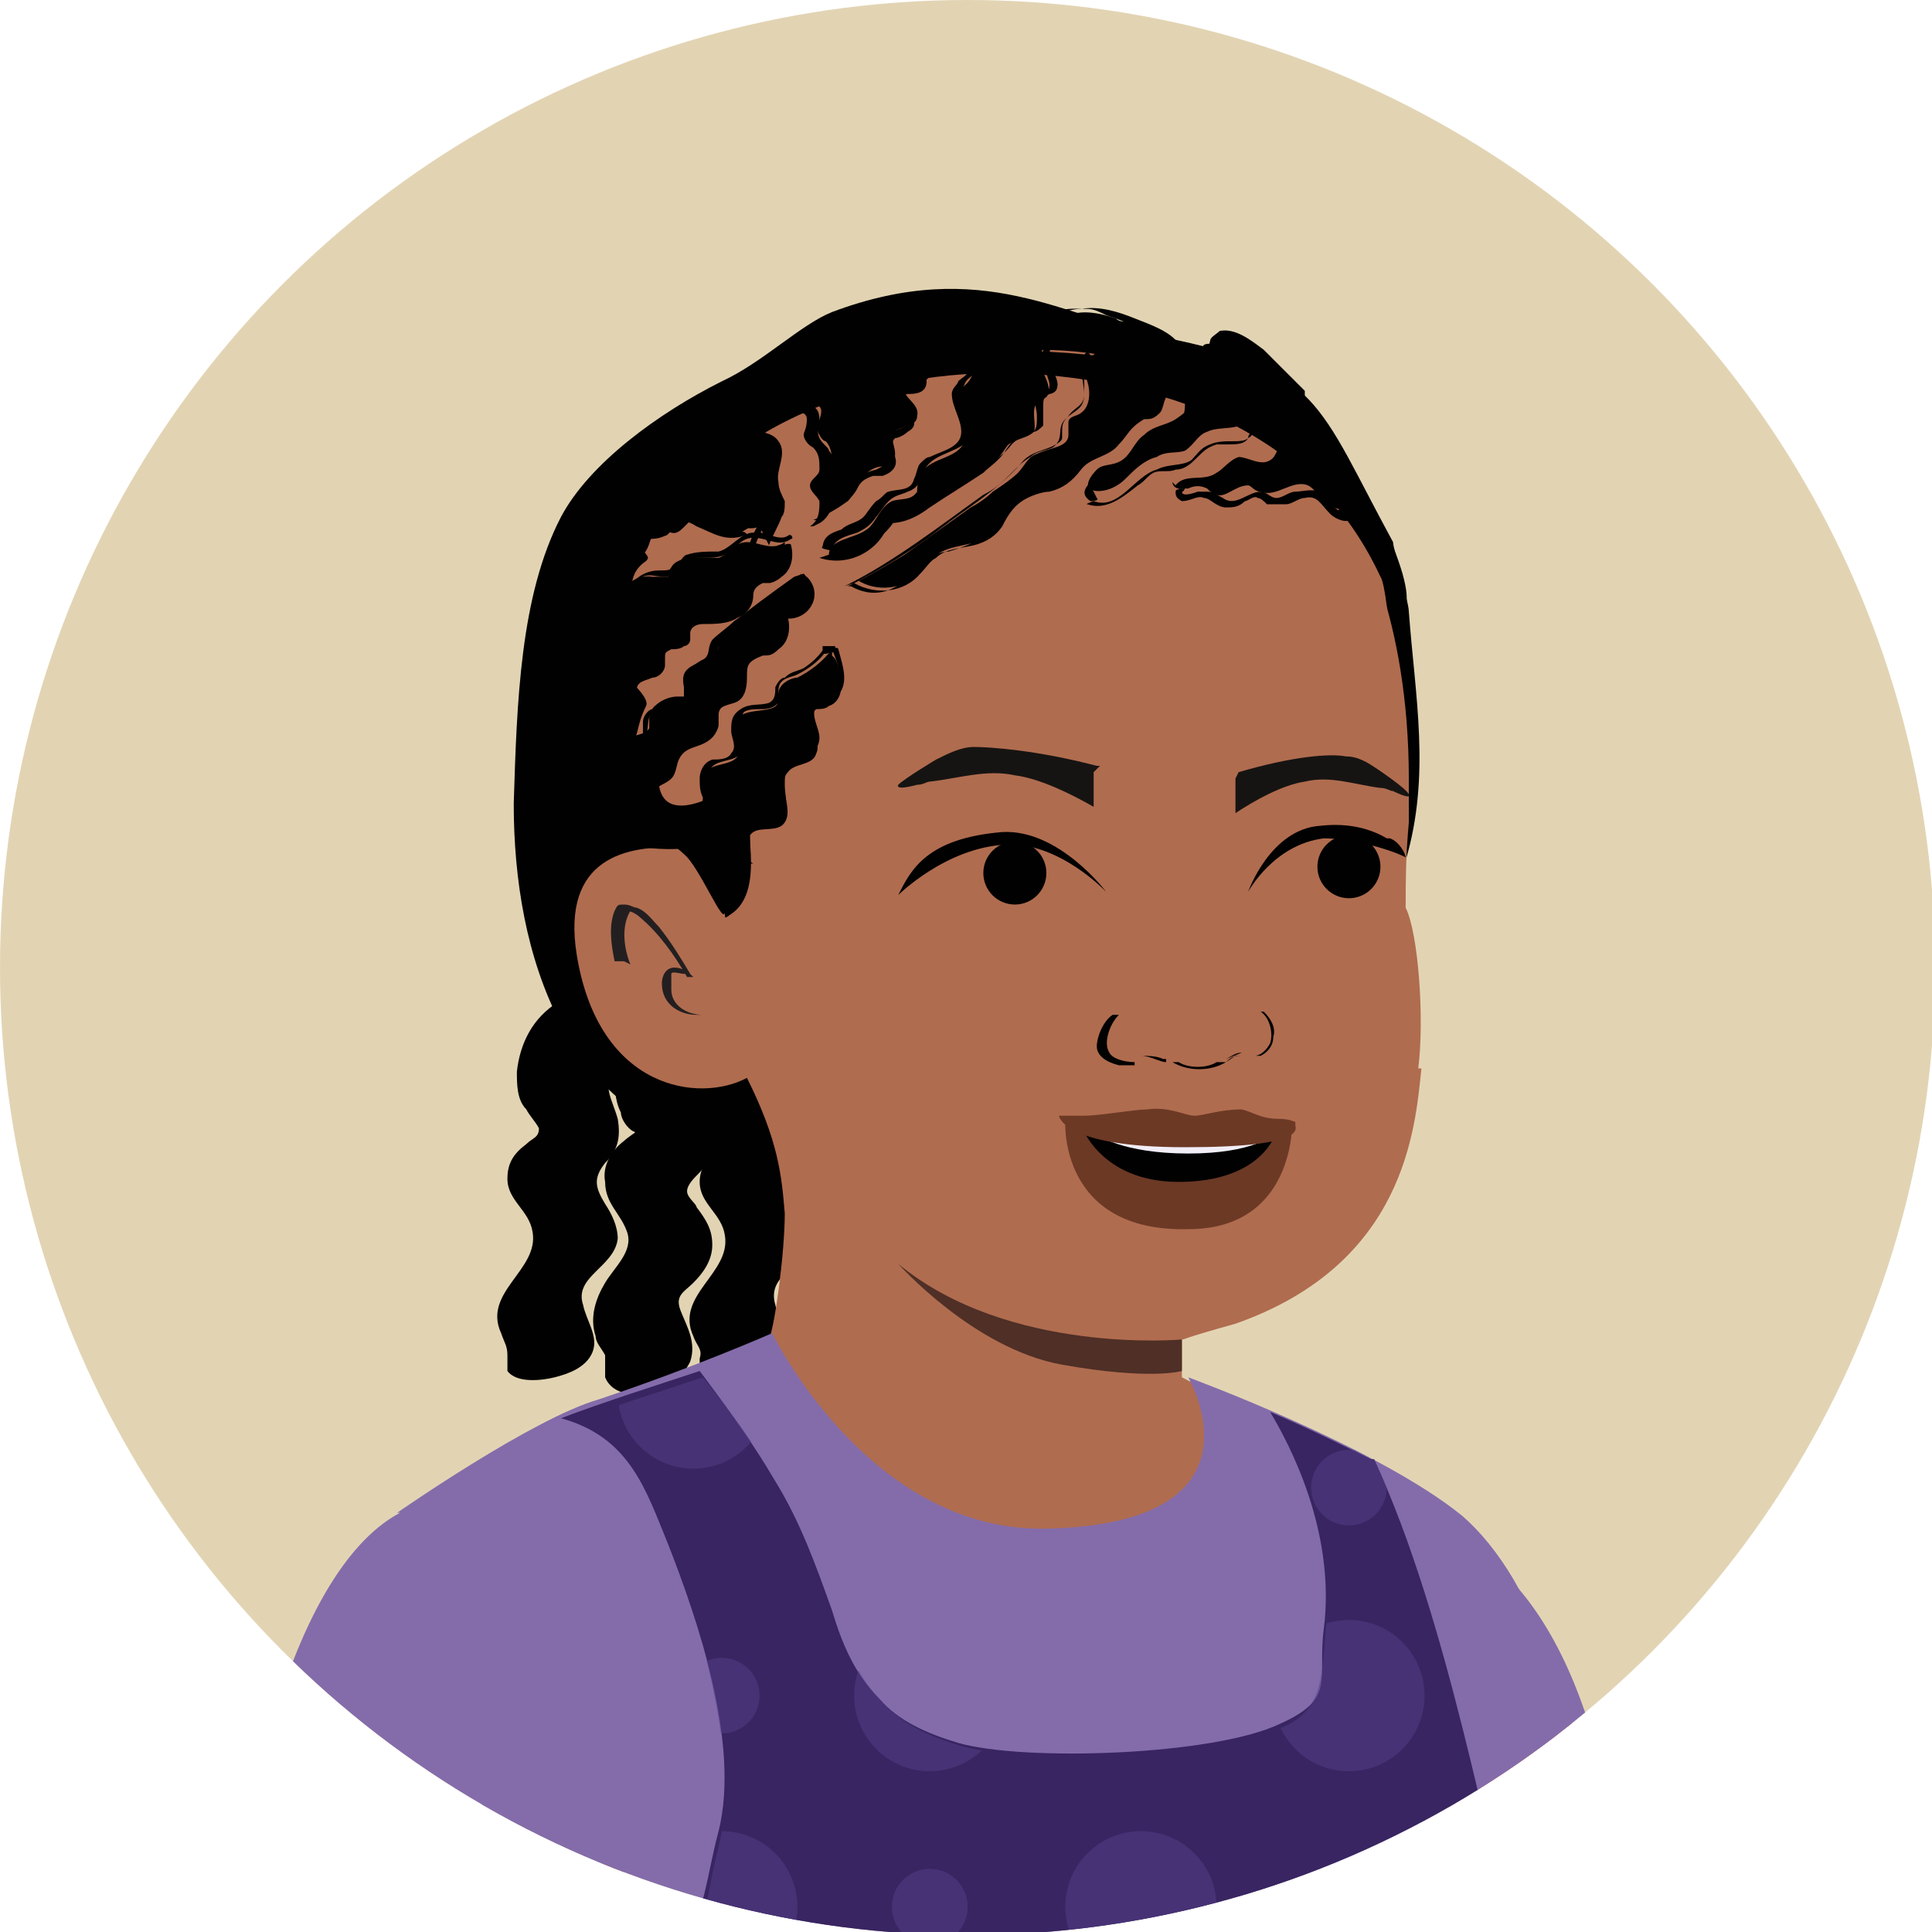 <?xml version="1.0" encoding="UTF-8"?>
<svg id="Layer_1" xmlns="http://www.w3.org/2000/svg" xmlns:xlink="http://www.w3.org/1999/xlink" version="1.1" viewBox="0 0 61.3 61.3">
  <!-- Generator: Adobe Illustrator 29.1.0, SVG Export Plug-In . SVG Version: 2.1.0 Build 142)  -->
  <defs>
    <style>
      .st0 {
        fill: none;
      }

      .st1 {
        fill: #4f2f26;
      }

      .st2 {
        fill: #010101;
      }

      .st3 {
        fill: #231f20;
      }

      .st4 {
        fill: #f1eef7;
      }

      .st5 {
        fill: #846caa;
      }

      .st6 {
        fill: #e2d4b3;
      }

      .st7 {
        clip-path: url(#clippath-1);
      }

      .st8 {
        fill: #020202;
      }

      .st9 {
        fill: #b06c4f;
      }

      .st10 {
        fill: #533f89;
      }

      .st11 {
        opacity: .5;
      }

      .st12 {
        fill: #6c3925;
      }

      .st13 {
        fill: #382561;
      }

      .st14 {
        fill: #161412;
      }

      .st15 {
        clip-path: url(#clippath);
      }
    </style>
    <clipPath id="clippath">
      <circle class="st0" cx="30.7" cy="30.7" r="30.7"/>
    </clipPath>
    <clipPath id="clippath-1">
      <path class="st0" d="M49.3,73.6h0c0-.4,0-.8,0-1.3,0-2.4-1-7.8-1.1-10.2-1-3.3-1.9-10-4.6-15.8,0,0,0,0-.1,0-.4-.2-2-1.2-3.1-1.6,0,2.1,2.1,3.5,1.7,6.7-.2,1.6,0,2.8-1.4,3.4-2.2.9-8.1,1.2-10.2.6-1-.3-1.9-.7-2.5-1.4-.8-.8-1.2-1.8-1.5-2.8-.5-1.4-1-2.8-1.8-4.1-.7-1.2-1.5-2.3-2.4-3.4-1.2.4-3.1,1-4.4,1.5,2.2.6,2.7,2.3,3.4,4,.9,2.3,2.2,6.6,1.5,9.4-.4,1.5-.3,2.3-1.1,3.6-.6,1-.3.7-1.3,1.4-1.4,1-2.7,1.6-4.4,1.8-.8,0-.7,0-1,.7-.1.4-.2.9-.2,1.3-.4,2.5-.5,5-.7,7.5-.3,1.9-.7,4.8-1.2,8.1l-2.2,2.1c-1.8,12.8-2.1,36.4-2.7,40.9,2.9,1.7,4.3-.5,8.1,2.1,3.4,2.3,5.4,1.1,8.2,0,2.8-1.1,5.2-.8,8.8.4,3.6,1.1,5.8-.9,7.9-1,2.1,0,2.2.6,6.6.3,3.8-.2,5-1,5-1.7-1-18.2-1.7-33.9-3.1-52.3h0Z"/>
    </clipPath>
  </defs>
  <g class="st15">
    <g>
      <polyline class="st6" points="97.9 189.8 97.9 -232.5 -577.9 -232.5 -577.9 189.8"/>
      <path class="st2" d="M17.7,31.8c-.8.5-1.2,1.3-1.3,2.2,0,.4,0,.9.3,1.2.1.2.3.4.4.6,0,.3-.2.3-.4.5-.4.3-.6.6-.6,1.1,0,.7.7,1,.8,1.7.2,1.2-1.6,1.9-1,3.2.1.3.2.4.2.7s0,.3,0,.5c.3.4,1.1.3,1.5.2s1-.3,1.2-.8c.2-.5-.2-1-.3-1.5-.3-.9,1-1.2,1.1-2.1,0-.4-.2-.8-.4-1.1-.3-.5-.4-.8,0-1.3.4-.4.5-.8.4-1.4-.2-.7-.5-1-.1-1.7.7-1.3.4-2.6,0-4-.1-.5-2.1,0-2,.5.3,1,.6,2.2.2,3.2-.1.4-.5.7-.5,1.2,0,.5.2.8.4,1.3.2.5,0,.7-.4,1.1-.2.3-.4.6-.3,1,.1.7,1,1.3.5,2-.5.6-1.2.9-.9,1.8,0,.2.2.4.3.7,0,.1.1.3.1.4,0,.4-.4.3.5.1.7-.2.6-.1.6-.7,0-.3-.1-.4-.3-.6-.5-1,.9-1.8,1-2.8.1-.9-1.4-1.8-.5-2.6.3-.2.7-.4.7-.8s-.4-.8-.5-1.1c-.3-.8,0-1.9.7-2.5.3-.2.2-.5-.1-.5-.5,0-1,.1-1.4.4h0Z"/>
      <path class="st2" d="M20.9,31.6c-.8.5-1.4,1.5-1.4,2.4,0,.5,0,.9.2,1.3,0,.2.2.5.4.6.1,0,0,.2.1,0,0,0-.3.2-.4.3-.4.3-.7.8-.6,1.3,0,.7.5,1,.7,1.6.2.6-.4,1.1-.7,1.6s-.5,1.1-.3,1.7c0,.2.2.4.3.6,0,.2,0,.4,0,.7.2.5.8.6,1.3.5.6,0,1.1-.4,1.4-1,.2-.6-.1-1.1-.3-1.6-.2-.5.1-.6.4-.9s.6-.7.6-1.2c0-.5-.2-.8-.5-1.2,0-.1-.3-.3-.3-.5,0-.2.2-.4.4-.6.4-.4.5-1,.3-1.5,0-.3-.3-.5-.3-.8,0-.3,0-.5.2-.8.7-1.3.4-2.8,0-4.1-.2-.9-2.2-.4-2,.5.3,1,.6,2.1.2,3.1-.2.5-.5.8-.5,1.3,0,.4.2.8.4,1.2.2.5,0,.6-.3,1-.3.3-.4.7-.4,1.1,0,.5.9,1.2.6,1.8-.2.3-.5.5-.7.8-.2.3-.4.7-.3,1.1,0,.2.1.4.2.7,0,.2.1.6.2.7h.6c.4,0,.6,0,.6-.3,0,0,0-.2,0-.3,0-.3-.1-.4-.3-.7-.2-.5.2-.9.5-1.3s.5-.8.6-1.3-.2-.9-.4-1.3c-.1-.2-.3-.3-.3-.6-.1-.3,0-.3.2-.5.4-.3.7-.6.8-1.1,0-.5-.4-.8-.5-1.2-.3-.7-.1-1.7.6-2.1.4-.2.5-.7.1-1-.4-.3-1-.1-1.4.1h0Z"/>
      <path class="st2" d="M23.8,32c-.8.5-1.2,1.3-1.3,2.2,0,.4,0,.9.3,1.2.1.2.3.4.4.6,0,.3-.1.4-.4.5-.4.3-.6.6-.6,1,0,.7.7,1,.8,1.7.2,1.2-1.6,1.9-1,3.2.1.3.3.4.2.7,0,.2,0,.4,0,.5.3.4,1,.2,1.5.1s1-.3,1.2-.8c.2-.5-.2-1-.3-1.5-.3-1,1-1.2,1.1-2.1,0-.4-.2-.8-.4-1.1-.3-.5-.4-.8,0-1.3.4-.4.5-.8.4-1.4-.2-.7-.5-1-.1-1.8.7-1.3.4-2.6,0-3.9-.1-.5-2.1,0-2,.5.3,1,.6,2.2.2,3.3-.1.4-.5.7-.5,1.2,0,.5.2.8.4,1.3.2.5,0,.8-.4,1.2-.2.3-.4.6-.3,1,.1.7,1,1.3.5,2-.4.6-1.2.9-.9,1.8,0,.2.2.4.3.7,0,.1.1.3.1.4,0,.4-.3.4.5.1.6-.2.6-.1.6-.7,0-.3-.1-.4-.3-.6-.5-1,.9-1.8,1-2.8.1-.9-1.4-1.8-.5-2.6.3-.2.7-.4.7-.8,0-.4-.4-.8-.5-1.1-.3-.8,0-2,.7-2.5.3-.2.2-.4-.1-.5-.4,0-1,.1-1.4.4h0Z"/>
      <path class="st2" d="M17.6,32.5c.9,1.7,3.3,3.4,4.8,4.6,1.6,1.2,2.3,1.5,4.2,1.6,3.8.2,7.6-.5,10.9-2.4,3.4-2,5.9-5.2,7.1-9,.8-2.7.3-5.2.1-7.9,0-.3-.5-2-.5-2.2-2.4-4.4-2.3-5.5-7.3-6.5-3.1-.6-5.7-2.6-10.5-.8-1,.4-2.2,1.6-3.5,2.2-2,1-4.2,2.6-5.1,4.3-1.3,2.5-1.4,5.9-1.5,9.1,0,2.4.4,4.9,1.5,7,0,0,0,0,0,0h0Z"/>
      <path class="st9" d="M45,33.9c.2-1.6,0-4.3-.4-5.1,0-.8,0-1.6.1-2.7,0-.3,0-.6,0-.9,0-.1,0-.3,0-.5,0-5.2-1.7-8-1.7-8-2.1-3.5-5.9-5.6-10-5.6-4.8,0-9.2,2.8-11.5,5.7-1.2,1.4-1.8,3.2-1.7,5.1,0,1.6,1.4,3.3,1.8,5-1.7-.1-3.8.3-3.3,3.4.7,4.3,3.9,4.7,5.4,3.9,1,2,1.1,3.1,1.2,4.3,0,1.2-.3,3.5-.5,4l-3.1,1.2c3.5,5.9,14.7,10.2,18.7,1.3l-2.5-1.3v-1.2c.1,0-.1,0,1.7-.5,5.4-1.9,5.7-6.2,5.9-8.1h0Z"/>
      <path class="st1" d="M37.5,43.4v-.9s-5.5.5-9-2.4c0,0,2.4,2.7,5.2,3.2,2.8.5,3.8.2,3.8.2Z"/>
      <path class="st5" d="M12.6,48s4.3-3,6.4-3.6c3-1,5.5-2.1,5.5-2.1,0,0,3.1,6.4,8.8,6.2,7.1-.2,4.4-4.8,4.4-4.8,0,0,6,2.2,8.7,4.4,2.2,1.9,4.8,7.3,1.3,12-3.5,4.7-29,4.8-29,4.8,0,0-3.3-6.5-4.2-10.1s-1.8-6.8-1.8-6.8h0Z"/>
      <path class="st9" d="M45.7,49.1c.5.2,4.8,1.7,5,11.6,0,3.5,0,13.5.4,16.4.5,3,.7,5.3.9,9.1,0,1,0,2.2,0,4.1l-.2,8.3-5-.5s.8-21.1-.9-25.8-.3-23.2-.3-23.2Z"/>
      <path class="st5" d="M39.5,61.8s4.7,1.8,12-.9c0,0-.2-7.1-3.5-10.7-3.3-3.7-6.1-2.5-6.1-2.5,0,0-4.5.7-2.4,14.1h0Z"/>
      <path class="st13" d="M49.3,73.6h0c0-.4,0-.8,0-1.3,0-2.4-1-7.8-1.1-10.2-1-3.3-2.2-10.6-4.6-15.8,0,0,0,0-.1,0-.4-.2-2-1-3.2-1.5.6,1,2.1,3.8,1.7,6.9-.2,1.6.4,2.2-1.4,3-2.1,1-8.1,1.2-10.2.6-1-.3-1.9-.7-2.5-1.4-.8-.8-1.2-1.8-1.5-2.8-.5-1.4-1-2.8-1.8-4.1-.7-1.2-1.5-2.3-2.4-3.5-1.2.4-3.1,1-4.4,1.5,2.2.6,2.7,2.3,3.4,4,.9,2.3,2.3,6.3,1.6,9.1-.4,1.5-.4,2.5-1.2,3.8-.6,1-.3.7-1.3,1.4-1.4,1-2.7,1.6-4.4,1.8-.8,0-.7,0-1,.7-.1.4-.2.9-.2,1.3-.4,2.5-.5,5-.7,7.5h0c-.3,1.9-.7,4.8-1.2,8.1l-2.2,2.1c-1.8,12.8-2.1,36.4-2.7,40.9,2.9,1.7,4.3-.5,8.1,2.1,3.4,2.3,5.4,1.1,8.2,0s5.2-.8,8.8.4c3.6,1.1,5.8-.9,7.9-1,2.1,0,2.2.6,6.6.3,3.8-.2,5-1,5-1.7-1-18.2-1.7-33.9-3.1-52.3h0Z"/>
      <path class="st2" d="M22.8,28.7s0-1,.2.2c0,.6-.8-1.4-1.3-1.8-.2-.2-.5-.4-.8-.5s-.6-.3-1-.3c-.5-.1-1.6.6-2,.7,0,0,.6.8.5.8-1.3-3.5-2-6.5.6-10.9.7-1.3,2.8-2.7,3.4-3.1,3.8-2.7,7.2-2.9,11.5-2.6,5,.4,9.2,2.3,10.6,7,.3,1.1,0,.9,0,2.1,0,0,.7-1.8-1.7-3.1-2.5-1.3-2.9-1.3-6.3-1.2-3.9.1-5.1-.5-8.2,1.1-2.8,1.5-3.4,2.6-3.4,2.6-.1.7-.6,1.3-.8,1.9s-.3,1.3-.4,2c0,1.4-.2.9,0,2.3.1.9.4,2.5-.5,3.1-.4.3,0-.1-.4-.3h0Z"/>
      <path class="st9" d="M22.1,26.8c.2,0,2-.8,2.2-.6,3.8-6.4,14.3-9.9,20-4.7-.2-1-.3-2.9-.5-3.2-2-4.3-6.1-6-10.6-6.4-4.5-.4-10,1-12.8,5.6-2.7,4.4-3.1,8.5,1.7,9.2h0Z"/>
      <g>
        <path class="st2" d="M26.4,20.8v-.2c-.3.4-.7.7-1.1.9-.2,0-.6.2-.6.5,0,0,0,.2,0,.2,0,.5-1,.2-1.3.6-.3.3.1.9,0,1.2-.2.3-.8.2-1,.5-.2.4.3,1,0,1.3-.2.2-.7,0-.9.3-.1.1-.1.3-.1.5.8.3,1.6.6,2.4.9,0-.2,0-.4,0-.5,0-.1,0-.3,0-.5.2-.3.7-.1,1-.3.5-.4-.2-1.3.2-1.7.2-.3.8-.2.9-.6.2-.4-.4-1.1,0-1.4.1,0,.3,0,.4-.1.3-.1.4-.4.4-.7s-.1-.6-.2-.8h0Z"/>
        <path class="st2" d="M26.5,20.7v-.2c-.1,0-.3,0-.3,0-.2.3-.4.5-.7.7-.2.1-.4.1-.6.3-.1,0-.2.1-.3.3,0,.2,0,.4-.2.5-.3.1-.6,0-.9.2s-.3.4-.3.7c0,.2.2.5,0,.7-.1.2-.4.2-.6.2-.3.1-.4.4-.4.6,0,.2,0,.4.1.6,0,.4-.3.4-.6.5-.4,0-.5.3-.6.7,0,0,0,0,0,0,.8.3,1.6.6,2.4.9,0,0,.2,0,.2,0,0-.2,0-.4,0-.7s0-.4.3-.5c0,0,.2,0,.3,0,.2,0,.5-.1.6-.4.1-.3,0-.6,0-.9,0-.2,0-.4.1-.6.1-.2.4-.2.6-.3.2-.1.4-.3.4-.6,0-.3-.3-.7-.1-1,.1-.1.4-.1.5-.2.1,0,.2-.2.3-.3.2-.4,0-.9-.1-1.3,0-.1-.3,0-.2,0,.2.5.5,1.2-.2,1.5-.2,0-.5.2-.5.5,0,.3.2.6.1,1,0,.4-.6.4-.9.6-.2.2-.2.4-.2.7,0,.3.3.9-.1,1.1-.3.1-.6,0-.9.3s0,.8,0,1.1h.2c-.5-.3-1.1-.5-1.6-.7-.1,0-.2,0-.4-.1,0,0-.3,0-.4-.1,0,0,0-.2,0-.3,0-.1.3-.1.4-.2.2,0,.5,0,.6-.4.1-.3,0-.6,0-1,0-.5.6-.4.9-.6.3-.2.2-.5.2-.8,0-.2-.1-.5,0-.6.1-.1.4-.1.5-.1.2,0,.4,0,.6-.2.1-.1,0-.2,0-.4,0-.4.4-.4.6-.5.4-.2.8-.5,1-.9h-.2s0,.2,0,.2c0,.1.3,0,.2,0h0Z"/>
      </g>
      <g>
        <path class="st2" d="M25.5,18.2c.2.2.3.6.1.9s-.5.5-.8.4c.1.4-.1.9-.5,1-.2,0-.4,0-.5.2-.4.3,0,1-.4,1.2-.1.1-.3.1-.5.2-.3.2-.1.7-.4,1-.2.4-.9.3-1.1.6-.2.2,0,.7-.3.8-.1,0-.3,0-.4.1-.1.1,0,.4,0,.5,0,.5-.6.9-1,.7,0,.3-.2.6-.4.8-.2-.3-.4-.6-.5-1s0-.8.4-1c.1,0,.3-.1.4-.2.3-.2.1-.8.4-1,.2-.1.5-.1.6-.3,0-.1,0-.2,0-.3,0-.4.5-.7.9-.7.1,0,.2,0,.3,0,.3-.1,0-.6.2-.9.1-.3.6-.3.8-.6,0-.1,0-.2,0-.3,0-.2.2-.3.3-.4.7-.6,1.4-1.1,2.1-1.6"/>
        <path class="st2" d="M25.4,18.2c.4.5.2,1.3-.5,1.2,0,0-.2,0-.2.1,0,.3,0,.5-.1.7-.2.2-.5.2-.7.3-.2,0-.3.2-.4.5,0,.2,0,.3,0,.5,0,.3-.2.4-.5.5-.3.1-.3.4-.4.6,0,.3-.1.5-.5.6-.1,0-.3,0-.5.2-.2.1-.4.3-.4.5,0,0,0,.2,0,.3,0,.2-.3.2-.5.3,0,0-.1,0-.2.2,0,.1,0,.3,0,.4,0,.4-.3.9-.8.7,0,0-.2,0-.2,0,0,.3-.1.6-.4.8h.2c-.3-.5-.8-1.4-.1-1.8.3-.2.5-.2.6-.7,0-.1,0-.2,0-.3.1-.2.3-.2.5-.3.1,0,.2,0,.2-.2.1-.2,0-.5.2-.7.2-.3.5-.2.9-.2.3,0,.4-.2.4-.5s0-.6.3-.8c.1,0,.3-.1.4-.2.1-.1.1-.2.1-.4.1-.4.5-.6.8-.8.5-.4,1.1-.8,1.7-1.2.1-.1,0-.2-.2-.1-.6.4-1.2.9-1.8,1.3-.2.2-.5.4-.7.6-.2.3,0,.5-.4.7-.4.2-.6.3-.5.8,0,0,0,.2,0,.3-.1.3-.3.1-.5.2s-.4,0-.5.2c-.1,0-.3.2-.3.4,0,.1,0,.2,0,.4-.1.3-.2.3-.4.3-.4.1-.4.4-.5.8s-.4.4-.6.6c-.1.1-.2.3-.3.5-.1.5.2,1,.5,1.5,0,0,.2,0,.2,0,.2-.2.4-.5.4-.9h-.2c.3.2.6.1.9,0,.1-.1.2-.2.3-.4.1-.3-.1-.6.3-.8.4-.2.4-.3.5-.7.2-.6.7-.4,1.1-.8.1-.1.2-.3.2-.4,0-.1,0-.2,0-.3,0-.3.2-.3.5-.4.3-.1.4-.4.4-.8s0-.5.5-.7c.2,0,.3,0,.5-.2.3-.2.4-.6.3-1h-.2c.8.2,1.4-.7.8-1.3,0,0-.3,0-.2.1h0Z"/>
      </g>
      <g>
        <path class="st2" d="M24.9,17.3c.1.5-.3,1.1-.8,1.1-.1,0-.2,0-.3,0-.2.1-.2.4-.2.6-.1.5-.7.6-1.2.6s-.7,0-.8.3c0,.1,0,.2,0,.4-.1.3-.7.1-.8.5,0,.1,0,.3,0,.4,0,.3-.6.2-.8.4-.1.1-.1.2-.2.4-.1.4-.2.9-.3,1.3,0,.1,0,.2-.2.3-.2,0-.3-.1-.4-.3-.3-1-.3-2.1,0-3.1,0-.2.2-.5.5-.5,0,0,.2,0,.2,0,.1,0,.1-.2,0-.4,0-.6.5-1.1,1.1-1,.1,0,.3,0,.5,0,0,0,0-.2.1-.3.1-.2.4-.3.7-.3s.5,0,.8,0c.3-.1.5-.5.9-.5.4,0,.8.3,1.2,0"/>
        <path class="st2" d="M24.7,17.3c0,.4-.2.9-.6,1-.3,0-.5,0-.6.3-.2.4-.1.7-.5.8-.3.1-.7,0-1,.1-.2,0-.4.1-.5.3,0,.1,0,.3-.1.4,0,.1-.3.1-.5.2-.2,0-.3.2-.3.4s.1.4-.1.5c-.1,0-.3,0-.4.1-.2,0-.3.2-.4.5-.1.4-.2.8-.3,1.3,0,.1,0,.4-.2.2,0,0-.1-.2-.1-.3,0-.2,0-.4-.1-.6,0-.5,0-.9,0-1.4,0-.4,0-.9.3-1.2.2-.2.5,0,.7-.3,0,0,0-.2,0-.3,0-.2,0-.4,0-.6,0-.2.2-.3.4-.4.2-.1.4,0,.7,0,.4,0,.3-.4.6-.5.3-.2.9,0,1.3-.2.1,0,.3-.2.4-.3.2-.2.4-.3.8-.2s.6.2.9,0c.1,0,0-.2-.1-.1-.3.2-.8-.2-1.1-.1-.4,0-.7.5-1.1.6-.4,0-.7,0-1,.1-.1,0-.2.2-.3.3-.2.2-.3.2-.6.2-.6,0-1.1.5-1.1,1.1,0,.1,0,.2,0,.3,0,0-.1,0-.2,0-.1,0-.2,0-.3.1-.3.2-.3.7-.4,1,0,.5-.1.9,0,1.4,0,.4,0,1,.2,1.4.1.2.3.3.5.2.3-.1.3-.7.4-1,0-.2.1-.5.2-.7,0-.3.3-.3.5-.4.2,0,.4-.2.4-.4,0,0,0-.1,0-.2,0-.2,0-.2.2-.3.1,0,.3,0,.4-.1.1,0,.2-.1.2-.2,0,0,0-.1,0-.2,0-.2.2-.3.4-.3.4,0,.8,0,1.1-.2.3-.1.5-.4.5-.7,0-.2.1-.3.3-.4,0,0,.2,0,.2,0,.1,0,.3-.1.4-.2.3-.2.4-.6.3-1,0-.1-.3,0-.2,0h0Z"/>
      </g>
      <g>
        <path class="st2" d="M24.1,16.7c-.6.3-1.4-.6-2-.3-.3.1-.5.6-.8.5-.1,0-.3-.1-.4-.1-.3,0-.2.5-.5.8-.2.3-.8.1-1.1.4,0,0-.1.2-.2.3-.1.2-.3.2-.5.3s-.4.3-.4.5c-.5-.7-.3-1.8.4-2.3,0,0,.1-.1.2-.2s0-.2,0-.3c0-.4.4-.8.8-1,.1,0,.3,0,.4-.2.1-.2.1-.4.2-.6.2-.5.9-.5,1.2-.9.2-.1.3-.3.4-.5s.4-.3.6-.3c.2,0,.4,0,.5.1,0,.1,0,.2.1.4.1.3.5.4.8.4s.7,0,.9.3c.3.4-.1.9,0,1.3,0,.2.1.4.2.6,0,.2,0,.4-.1.5-.1.3-.3.6-.4.9"/>
        <path class="st2" d="M24,16.6c-.4.1-.8-.1-1.1-.3-.2,0-.5-.1-.7,0-.3,0-.4.3-.7.5-.3.2-.6-.2-.9,0-.2.1-.2.4-.3.6-.1.5-.6.3-1,.5-.1,0-.2.1-.3.2,0,.1-.1.2-.2.3,0,0-.2.1-.3.2-.2.1-.5.3-.5.6h.3c-.2-.5-.3-1-.2-1.4,0-.2.1-.4.3-.6s.3-.3.4-.5.1-.4.2-.6c.1-.3.4-.5.6-.6.4-.2.6-.2.6-.7,0-.5.5-.6.9-.9s.6-.6,1-.9c0,0,.2,0,.2-.1.1,0,.4,0,.4.1,0,0,0,.2,0,.3,0,.1.2.2.3.3.4.2.9,0,1.2.2.5.3,0,1.1,0,1.5,0,.1.1.2.1.4,0,.2,0,.4-.1.6-.1.3-.3.6-.4.9,0,.1.2.1.2,0,.2-.5.6-1.1.5-1.6,0-.3-.1-.5,0-.9,0-.2.1-.5,0-.7-.1-.4-.7-.4-1.1-.4-.3,0-.6-.1-.7-.5,0-.2-.1-.4-.4-.4-.4-.1-.9.2-1.1.5-.2.2-.4.4-.6.6-.2.1-.4.2-.6.3-.1.1-.3.2-.4.4,0,0,0,.2,0,.3,0,0,0,.1,0,.2,0,.2-.2.2-.4.3-.4.2-.7.4-.9.9,0,.2,0,.4-.2.5,0,0-.2.2-.3.3-.2.2-.3.4-.4.7-.2.5,0,1.1.2,1.5,0,0,.2,0,.3,0,0-.4.6-.4.8-.7.2-.2.2-.4.5-.5.1,0,.3,0,.4,0,.2,0,.4-.1.5-.4,0-.1,0-.2.1-.3,0,0,0-.2,0-.2.1-.1.2,0,.3,0,.2,0,.4,0,.6-.1.1,0,.2-.2.3-.3.2-.2.4-.2.7,0,.5.2.9.5,1.5.3.2,0,0-.2-.1-.1h0Z"/>
      </g>
      <g>
        <path class="st2" d="M25.9,16.6c.4-.2.5-.7.3-1.1,0-.1-.2-.2-.1-.4,0,0,0,0,.1-.1.3-.3.2-.8,0-1,0,0-.1,0-.2-.2-.2-.3.2-.7,0-.9-.2-.2-.5,0-.8,0-.2-.1-.2-.5-.5-.6-.4-.2-.9.3-1.1,0-.1-.2,0-.4.2-.5s.4,0,.6-.1c.5-.1.9-.6,1.3-.9.5-.3,1.1-.3,1.6-.4.2,0,.5,0,.7,0,.4.1.6.5.6.9,0,0,0,.1,0,.2,0,0,0,0,.1,0,.2,0,.4.1.6.2,0,0,.2,0,.2.1,0,.2-.1.3-.3.3s-.4,0-.5.2c-.1.3.5.5.4.9,0,.4-.7.3-.8.6,0,.2.1.4.1.6,0,.2-.2.4-.4.4s-.4.1-.6.3c-.1.1-.2.3-.2.4-.2.4-.7.7-1.2.9"/>
        <path class="st2" d="M26,16.6c.2-.1.4-.4.4-.6,0-.1,0-.3,0-.4,0,0,0-.1-.1-.1-.1-.2,0-.3,0-.4.2-.2.2-.6,0-.8,0-.1-.2-.2-.3-.4-.1-.2,0-.3,0-.5,0-.2,0-.4-.2-.5-.1,0-.2,0-.3,0-.4,0-.5,0-.6-.3-.1-.2-.2-.4-.5-.4s-.8.3-.9,0c-.1-.4.8-.5,1.1-.6.3-.2.6-.4.8-.7.5-.4,1-.4,1.6-.5.5,0,1,0,1.3.5,0,.2,0,.4,0,.5,0,.1.2.1.3.2.2,0,.6.1.6.3,0,.2-.4.2-.5.3-.7.3.2.7.2,1.1,0,.3-.6.3-.7.5,0,.1,0,.2,0,.4,0,.1.1.2,0,.3,0,.2-.2.3-.4.4-.4.1-.6.2-.8.6-.2.5-.7.8-1.2,1-.1,0,0,0,.1,0,.4-.2.7-.4,1-.6.1-.1.2-.3.3-.4.1-.2.2-.3.5-.4.1,0,.2,0,.3,0,.3-.1.5-.3.4-.6,0-.2-.2-.4,0-.6.1,0,.3-.1.4-.2.2-.1.3-.3.1-.5-.1-.2-.6-.6-.1-.7.2,0,.6,0,.6-.4,0-.4-.8-.3-1-.6s0-.4,0-.5-.2-.3-.4-.4c-.4-.2-.8-.1-1.2-.1-.4,0-.8,0-1.2.2-.4.2-.6.4-.9.7-.2.2-.5.3-.8.4-.2,0-.3,0-.5.1-.2.1-.5.4-.2.6.2.1.5,0,.6,0,.3,0,.5-.1.6.1,0,.1.1.3.2.4.1.1.2.1.4.1.2,0,.6-.1.6.2s-.1.4-.1.5.1.3.3.4c.2.2.2.4.2.7,0,.2-.3.3-.3.5s.2.3.3.5c0,.3,0,.6-.3.8-.1,0,0,0,.1,0h0Z"/>
      </g>
      <g>
        <path class="st2" d="M26.3,17.6c0-.5.8-.5,1.2-.8.3-.2.4-.7.8-.9.3-.1.6,0,.8-.3,0-.1,0-.3.1-.5.2-.6,1.2-.5,1.4-1.1.2-.5-.5-1.2-.2-1.6.1-.1.3-.2.4-.4.2-.3-.2-.6-.5-.9-.4-.3-.8-.6-1.2-.9.9-.5,1.9-.7,2.9-.6.4,0,.8.1,1,.3s.4.7.2,1c0,0-.1.2-.2.3-.2.4.5,1,.2,1.4,0,0-.2.1-.3.2-.2.2,0,.7-.1.9-.2.2-.5.2-.8.4-.1.1-.2.3-.3.4-.1.2-.3.3-.5.5-.6.4-1.1.7-1.7,1.1-.4.3-.8.5-1.3.5-.3.9-1.3,1.4-2.2,1.1"/>
        <path class="st2" d="M26.4,17.5c0-.4.5-.5.8-.6.2-.1.4-.2.6-.5.1-.1.2-.3.4-.5.2-.2.4-.2.6-.3.3-.1.4-.3.5-.6.2-.6,1-.6,1.4-1,.5-.6-.4-1.2-.1-1.8.1-.3.5-.3.5-.7,0-.4-.6-.7-.9-.9-.2-.1-.4-.3-.6-.4,0,0-.2-.1-.2-.2,0,0,.5-.2.5-.2.5-.2,1.1-.3,1.6-.3.5,0,1.1,0,1.5.3.2.1.3.4.3.6,0,.3-.2.4-.2.7,0,.2,0,.5.1.7,0,.1.1.3.1.4,0,.3-.2.3-.4.5-.1.1,0,.3,0,.5,0,.4,0,.5-.4.6-.3.1-.4.2-.6.5-.3.5-.9.7-1.4,1-.6.4-1.3,1-2,1s-.2,0-.2,0c-.3.8-1.1,1.3-2,1,0,0-.3,0-.2.1.9.3,2-.2,2.4-1.1h-.2c1,0,1.9-.8,2.7-1.3.4-.3.8-.5,1.1-.9.2-.2.4-.3.7-.4.1,0,.2-.1.3-.2,0-.2,0-.4,0-.6s0-.3.2-.4c0,0,.1,0,.2-.1.2-.3-.2-.7-.2-1,0-.3,0-.4.2-.6s.1-.4,0-.6c-.2-.4-.7-.6-1.1-.7-1.1-.2-2.3.1-3.4.6,0,0,0,0,0,0,.5.3,1.1.6,1.5,1.1.1.2.3.4.2.6,0,.1-.2.2-.3.3,0,.1-.2.2-.2.4,0,.4.3.8.3,1.2,0,.5-.6.6-1,.8-.1,0-.2.1-.3.2-.1.1-.1.3-.2.5-.1.4-.5.3-.8.4-.1,0-.2.2-.4.3-.2.2-.3.4-.4.5-.2.2-.5.2-.7.4-.3.1-.6.2-.6.6,0,0,.2,0,.2,0h0Z"/>
      </g>
      <g>
        <path class="st2" d="M27.2,18.4c.6.4,1.5.3,1.9-.2.2-.2.3-.4.5-.5.5-.5,1.4-.3,1.9-.8.3-.3.4-.6.6-.9.5-.5,1.5-.4,1.9-1,.1-.1.2-.3.3-.4.2-.2.6-.2.8-.3.3-.2.4-.7.8-.9.2-.1.5-.1.6-.3.3-.3,0-.9.3-1.1.1-.1.3-.1.4-.2.3-.2,0-.8-.2-1-.4-.3-.9-.5-1.3-.6-.1,0-.2,0-.3-.1-.6-.2-1.2-.3-1.7,0,0,0-.2.2-.1.3,0,0,0,0,.1.1.4.2.8.5,1.1.7-.3.1-.4.6-.3.9s.1.8-.2,1c-.1.1-.4.1-.4.3,0,.1,0,.3,0,.4,0,.4-.6.4-1,.6-.3.1-.4.4-.6.6-.2.2-.5.4-.8.6-.2.2-.5.4-.7.5-.7.5-1.4,1-2.1,1.5-.5.3-1,.6-1.6.9"/>
        <path class="st2" d="M27.1,18.5c.7.4,1.6.3,2.1-.3.2-.2.3-.4.5-.5.3-.3.8-.3,1.2-.4s.7-.3.9-.6c.2-.4.4-.7.8-.9.2-.1.5-.2.7-.2.4-.1.7-.3,1-.7.3-.4.9-.4,1.2-.8.3-.3.3-.5.8-.8.2,0,.3,0,.5-.2.1-.1.1-.3.2-.5,0-.2,0-.3,0-.5.2-.4.2-.2.4-.3.3-.3.3-.6,0-.9-.3-.4-.9-.6-1.4-.8-.5-.2-1.1-.4-1.7-.3-.3,0-.7.1-.8.4-.2.4.6.7.9.9,0,0,.2.1.2.2,0,0,0,0,0,0,0,.2-.2.3-.2.4,0,.3,0,.5,0,.8,0,.5-.3.5-.6.8s0,.6-.4.9c-.2.1-.5.1-.7.3-.2.1-.4.3-.6.5-.3.3-.5.5-.9.7-1.4,1-2.8,2.1-4.4,2.9-.1,0,0,0,.1,0,1-.5,2-1.1,2.9-1.8s1.8-1.2,2.6-2.1c.3-.4.8-.4,1.1-.6,0,0,.2-.1.2-.2,0,0,0-.1,0-.2,0-.2,0-.3.2-.5.2-.3.5-.3.5-.7s-.3-1.2.2-1.4c0,0,0,0,0,0-.2-.1-.4-.3-.6-.4-.1,0-.5-.2-.6-.4-.3-.6.8-.5,1.1-.5.2,0,.4.1.6.2.6.2,2.6.9,1.5,1.7-.2.1-.3.1-.4.4-.2.5,0,.8-.5,1.1-.2.1-.4.1-.5.3,0,.1-.2.2-.2.4-.2.3-.4.4-.8.6-.2,0-.3.1-.5.3-.1.1-.2.3-.3.4-.2.2-.5.3-.7.4-.5.2-1,.3-1.3.8-.1.2-.2.5-.4.7s-.6.3-.9.4c-.2,0-.5.1-.7.2-.2.1-.4.3-.5.5-.5.6-1.2.8-1.9.4,0,0-.3,0-.2,0h0Z"/>
      </g>
      <g>
        <path class="st2" d="M34.6,15.6c-.2-.2,0-.5.2-.7s.5-.1.8-.3c.3-.2.4-.6.7-.8.3-.3.7-.3,1-.5s.7-.5.6-.9c0-.2-.2-.4,0-.6s.4,0,.5-.3c.1-.2-.1-.4,0-.7,0-.1.2-.2.3-.3.5-.1,1,.3,1.4.6.4.4.9.9,1.3,1.3,0,0,0,0,0,.1,0,.2,0,.4-.3.4s-.4,0-.6-.1-.4,0-.6,0c-.2.1-.2.3-.3.5-.3.4-.9.2-1.3.4-.3.1-.4.4-.7.6-.3.1-.6,0-.9.2-.4.1-.7.4-1,.7s-.8.5-1.2.3"/>
        <path class="st2" d="M34.7,15.6c-.3-.4.3-.6.6-.7.2,0,.4-.2.6-.4.2-.2.3-.4.5-.6.2-.2.6-.3.9-.4.4-.2.8-.5.7-1,0-.2-.2-.4,0-.5,0,0,.2,0,.2,0,.1,0,.2-.2.2-.3s0-.2,0-.3c0-.3.4-.4.6-.3.4.1.7.4.9.7.2.2.5.5.8.7.1.1.2.2.4.4.2.2.3.5-.3.4-.4,0-.8-.2-1,.2,0,.1,0,.3-.2.4-.1.1-.3.1-.5.1-.2,0-.5,0-.7.1-.3.1-.4.3-.6.5-.3.2-.7.1-1.1.3-.7.2-1.2,1.3-2,1,0,0-.3.1-.2.1.6.2,1.1-.2,1.6-.6.2-.1.3-.3.5-.4.2-.1.5,0,.7-.1.3,0,.5-.2.7-.4.2-.2.3-.3.6-.4.1,0,.3,0,.4,0,.2,0,.5,0,.6-.2,0-.1.1-.2.2-.3.2-.3.5-.2.8-.1.2,0,.5,0,.7,0,.2-.1.2-.3,0-.5,0-.1-.3-.3-.4-.4-.2-.2-.4-.4-.6-.6-.4-.4-1-1.1-1.6-1.1s-.5,0-.6.3c-.2.3.2.6-.1.8-.2,0-.4,0-.4.3,0,.1,0,.3,0,.4,0,.3,0,.6-.3.8-.3.2-.7.3-1,.5s-.4.6-.7.8c-.3.3-.8.2-1,.5-.2.2-.3.4,0,.6,0,0,.3,0,.2-.1h0Z"/>
      </g>
      <g>
        <path class="st2" d="M37.3,15.4c.3-.4.9-.1,1.3-.4.2-.1.4-.4.7-.5.3,0,.7.3,1,.1.2-.1.2-.4.4-.5.2,0,.4,0,.6.1.6.4,1,.9,1.4,1.5,0,0,0,.1,0,.2,0,.2-.2.3-.4.2s-.3-.2-.4-.3-.2-.3-.4-.4c-.5-.2-1,.4-1.5.2-.2,0-.3-.2-.4-.2-.4,0-.7.4-1,.3-.1,0-.2-.1-.3-.2-.2-.1-.4-.1-.6,0,0,0-.2,0-.3,0s-.2-.1-.2-.2"/>
        <path class="st2" d="M37.4,15.5c.2-.3.7-.2,1.1-.3.1,0,.3-.1.4-.2.2-.2.4-.4.7-.3.3,0,.6.2.8,0,.1-.1.2-.2.2-.4.2-.2.6.1.8.3.4.3.7.7,1,1.1,0,0,0,.1.1.2,0,.1,0,0,0,.2s-.1,0-.2,0c0,0,0,0,0-.1-.1-.2-.2-.4-.4-.4-.3-.1-.6,0-.8,0-.2,0-.4.2-.6.2s-.3-.2-.5-.2c-.4,0-.8.5-1.2.2-.2-.1-.3-.2-.5-.2,0,0-.2,0-.3,0,0,0-.5.2-.5,0,0-.1-.2-.1-.2,0,0,.1,0,.2.2.3.3,0,.5-.2.7-.1.2,0,.4.3.7.3.2,0,.4,0,.6-.2.1,0,.3-.2.4-.1.1,0,.2.1.3.2.2,0,.4,0,.6,0,.2,0,.4-.2.6-.2.4-.1.5.2.8.5.2.2.7.4.8,0,.1-.2,0-.3-.1-.5-.2-.3-.4-.5-.6-.7-.2-.2-.4-.4-.6-.5-.2-.2-.4-.4-.7-.4-.2,0-.3,0-.4.2,0,0-.1.2-.2.2-.1.2-.3.2-.5.1s-.4-.1-.6,0c-.2,0-.4.3-.6.4-.4.3-1,0-1.3.4,0,.1.1.2.2,0h0Z"/>
      </g>
      <path class="st2" d="M19.5,26.6c-.4.2,2.6.6,2.6.1s.4-1.1.8-1.5-2.2,1.5-2-.8c-.4-.3-.9,1.2-1.4,1.1-.6-.1.2-1.1.5-1.7s.2-.8.5-1.4c.1-.2-.3-.6-.5-.8,0,0-.2,0-.3,0-.4,0-.7-.4-.9-.8s1-1,1.1-1.4c.2-.7,0-1.2.6-1.6.2-.2-.2-.2,0-.5s0-.6-.2-.7c-.1,0-.3,0-.5,0-.7.2-1.4.5-1.9,1s-.9,1.3-.7,2c0,.3.2.6.1.9,0,.4-.4.6-.5,1-.2.7.4,1.5.2,2.2,0,.2-.2.4-.4.6-.2.4-.1.8.1,1.1.2.2.4.3.5.5.6.7,0,1.8.5,2.7"/>
      <circle class="st2" cx="42.8" cy="27.5" r="1"/>
      <path class="st2" d="M44,26.6c-.5-.3-1.2-.5-2.1-.4-1.6.1-2.3,2.1-2.3,2.1,0,0,.8-1.5,2.4-1.7.8,0,2,.3,2.6.6,0-.1-.2-.5-.5-.6Z"/>
      <path class="st3" d="M20,30.6c-.2-.5-.3-1.2,0-1.7h-.1c-.1,0,0,0,0,0,0,0,0,0,0,0,0,0,0,0,0,0,.1,0,.3.1.4.2.6.5,1.1,1.2,1.5,1.9h.2c-.2-.2-.4-.3-.6-.3-.3,0-.4.3-.4.5,0,.7.6,1,1.1,1,0,0,.1,0,.2,0,0,0,0,0,0,0-.5,0-1-.3-1-.8,0-.1,0-.3,0-.5,0-.1.3,0,.4,0,0,0,.3,0,.2,0-.3-.5-.6-1-1-1.5-.2-.2-.4-.5-.7-.6-.1,0-.2-.1-.4-.1-.2,0-.2,0-.3.2-.2.5-.1,1.1,0,1.6,0,0,.3,0,.3,0h0Z"/>
      <circle class="st2" cx="32.2" cy="27.7" r="1"/>
      <path class="st2" d="M35.1,28.3s-1.5-2-3.3-1.9c-2.4.2-2.9,1.2-3.3,2,0,0,1.5-1.5,3.4-1.6,1.7-.1,3.2,1.5,3.2,1.5h0Z"/>
      <path class="st12" d="M37.6,35.7c-1.5,0-3.8-.1-3.8-.1,0,0-.2,3.5,3.9,3.4,3.4,0,3.3-3.4,3.3-3.4,0,0-1.8,0-3.3.1Z"/>
      <path class="st2" d="M37.6,35.7h-3.3s.6,1.8,3.1,1.8c2.7,0,3.1-1.6,3.1-1.6h-3c0-.1,0-.1,0-.1Z"/>
      <path class="st4" d="M37.6,36c-.7,0-2.8,0-2.8,0,0,0,.8.6,2.9.6s2.7-.6,2.7-.6c0,0-2.8.1-2.8.1Z"/>
      <path class="st12" d="M41.1,35.6c0,0-.2-.1-.5-.1-.6,0-.8-.2-1.2-.3-.7,0-1.2.2-1.5.2s-.8-.3-1.5-.2c-.4,0-1.5.2-2,.2-.3,0-.8,0-.8,0,0,0,.1,1,4,1s3.5-.6,3.5-.7h0Z"/>
      <path class="st14" d="M34.9,24.3s-.1,0-.1,0c-1.9-.5-3.4-.6-3.9-.6-.4,0-.8.2-1.2.4,0,0-1,.6-1.2.8-.1.2.6,0,.6,0,.2,0,.3-.1.4-.1.9-.1,1.8-.4,2.7-.2.8.1,1.8.6,2.5,1,0-.4,0-.8,0-1.1Z"/>
      <path class="st14" d="M39.3,24.5s0,0,0,0c1.7-.5,2.9-.6,3.4-.5.4,0,.7.2,1,.4,0,0,.9.6,1,.8s-.5-.1-.5-.1c-.1,0-.2-.1-.4-.1-.8-.1-1.6-.4-2.4-.2-.7.1-1.6.6-2.2,1,0-.4,0-.8,0-1.1h0Z"/>
      <g>
        <path class="st8" d="M38.6,33.7c-.3.2-.9.2-1.2,0,0,0-.3,0-.2,0,.5.3,1.2.3,1.7,0,0,0,0,0,0,0,0,0-.2,0-.2,0"/>
        <path class="st8" d="M37,33.7c-.2,0-.5-.2-.8-.2,0,0,0,0-.1,0,0,0,0,0,0,0,.1,0,.3,0,.4,0,0,0,0,0,.1,0,0,0,0,0,0,0-.1,0-.2,0-.3,0,0,0,0,0-.1,0,.2,0,.5,0,.7.1,0,0,0,0,.1,0,0,0,0,0,0,0"/>
        <path class="st8" d="M36,33.7c-.3,0-.7-.1-.8-.3-.2-.3,0-.9.3-1.2,0,0,0,0,0,0s-.1,0-.2,0c-.3.2-.5.7-.5,1,0,.3.3.5.7.6.1,0,.2,0,.3,0s.1,0,.2,0c0,0,0,0,0,0"/>
        <path class="st8" d="M39.2,33.5s0,0,0,0c0,0,.2,0,.2,0,0,0,0,0,0,0-.2,0-.3,0-.5.2,0,0,0,0,0,0,0,0,0,0,0,0"/>
        <path class="st8" d="M38.9,33.6c.2-.1.3-.2.5-.2,0,0,0,0,0,0,0,0,0,0,0,0"/>
        <path class="st8" d="M39.8,33.5c.2,0,.4-.2.5-.4.1-.3,0-.8-.3-1,0,0,0,0,0,0,0,0,0,0,.1,0,.2.2.4.5.3.8,0,.3-.2.5-.4.6,0,0-.1,0-.2,0,0,0,0,0,0,0,0,0,0,0,0,0"/>
      </g>
      <g class="st11">
        <g class="st7">
          <g>
            <circle class="st10" cx="16.2" cy="60.5" r="1.2"/>
            <circle class="st10" cx="9.6" cy="53.8" r="1.2"/>
            <circle class="st10" cx="22.9" cy="53.8" r="1.2"/>
            <circle class="st10" cx="16.2" cy="47.2" r="1.2"/>
            <circle class="st10" cx="16.2" cy="60.5" r="1.2"/>
            <circle class="st10" cx="16.2" cy="53.8" r="2.4"/>
            <circle class="st10" cx="3" cy="60.5" r="1.2"/>
            <circle class="st10" cx="9.6" cy="60.5" r="2.4"/>
            <circle class="st10" cx="29.5" cy="60.5" r="1.2"/>
            <circle class="st10" cx="36.2" cy="53.8" r="1.2"/>
            <circle class="st10" cx="29.5" cy="47.2" r="1.2"/>
            <circle class="st10" cx="29.5" cy="60.5" r="1.2"/>
            <circle class="st10" cx="29.5" cy="53.8" r="2.4"/>
            <circle class="st10" cx="22.9" cy="60.5" r="2.4"/>
            <circle class="st10" cx="22" cy="44.2" r="2.4"/>
            <circle class="st10" cx="42.8" cy="60.5" r="1.2"/>
            <circle class="st10" cx="49.4" cy="53.8" r="1.2"/>
            <circle class="st10" cx="42.8" cy="47.2" r="1.2"/>
            <circle class="st10" cx="42.8" cy="60.5" r="1.2"/>
            <circle class="st10" cx="42.8" cy="53.8" r="2.4"/>
            <circle class="st10" cx="36.2" cy="60.5" r="2.4"/>
            <circle class="st10" cx="56" cy="60.5" r="1.2"/>
            <circle class="st10" cx="56" cy="47.2" r="1.2"/>
            <circle class="st10" cx="56" cy="60.5" r="1.2"/>
            <circle class="st10" cx="56" cy="53.8" r="2.4"/>
            <circle class="st10" cx="49.4" cy="60.5" r="2.4"/>
          </g>
        </g>
      </g>
      <path class="st9" d="M19.8,59.3c-2.2-.5-4.3-1.7-6.4-2.5-1.2-.5-2.4-1-3.5-1.5-.6,2.8-1.1,6.3-1.5,9.7l-.8,6.1c-.7,5.4-.6,6.1-.6,7.2,0,5,6,23.8,6,23.8l4-1.7s-.3-16.3-1.2-21.4l3.4-16.8v.8c0-1,.3-2.3.6-3.7h0Z"/>
      <path class="st5" d="M7.4,60.4s3.9,3.1,11.7,2.7c0,0,2.1-7.6,0-12s-5.2-3.4-5.2-3.4c0,0-4.5-.7-6.5,12.8Z"/>
    </g>
  </g>
</svg>